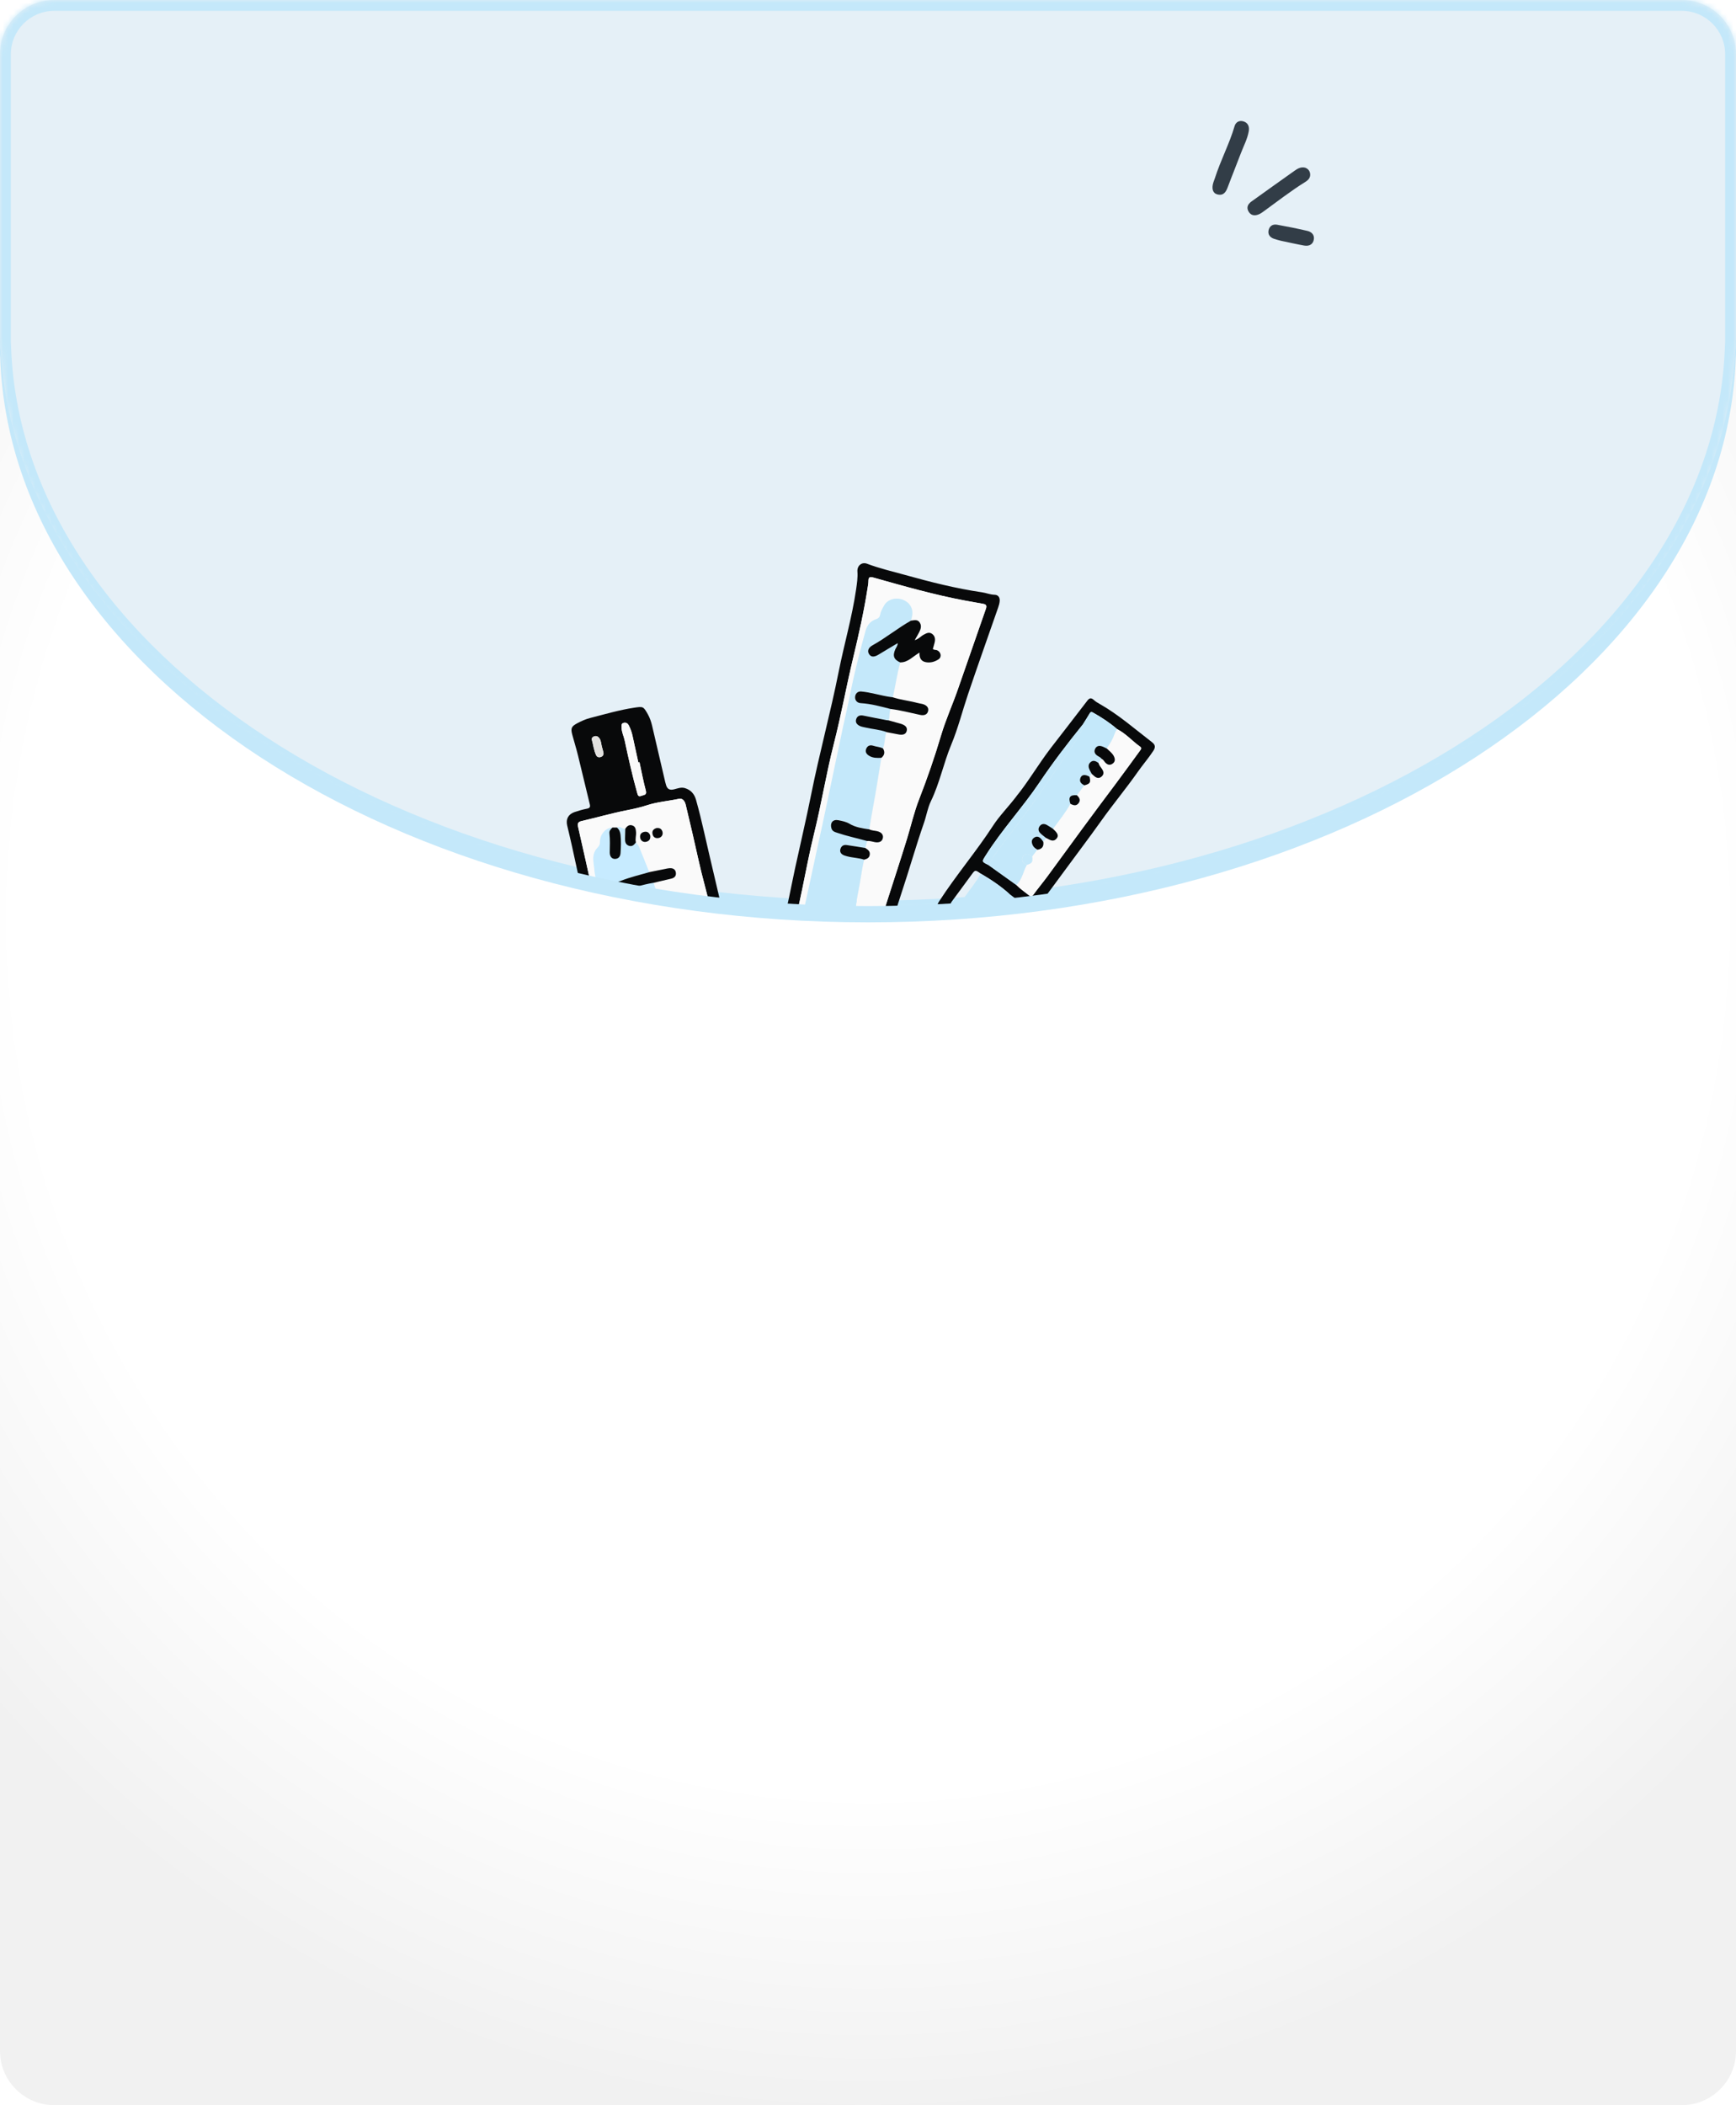 <svg width="320" height="388" viewBox="0 0 320 388" fill="none" xmlns="http://www.w3.org/2000/svg">
    <mask id="path-1-inside-1_5295_7332" fill="white">
        <path fill-rule="evenodd" clip-rule="evenodd"
            d="M10 0C4.477 0 0 4.477 0 10V61.5V63C0 63.303 0.013 63.602 0.04 63.898C1.955 121.609 72.838 168 160 168C247.162 168 318.045 121.609 319.96 63.898C319.987 63.602 320 63.303 320 63V61.5V10C320 4.477 315.523 0 310 0H10Z" />
    </mask>
    <path fill-rule="evenodd" clip-rule="evenodd"
        d="M10 0C4.477 0 0 4.477 0 10V61.5V63C0 63.303 0.013 63.602 0.04 63.898C1.955 121.609 72.838 168 160 168C247.162 168 318.045 121.609 319.96 63.898C319.987 63.602 320 63.303 320 63V61.5V10C320 4.477 315.523 0 310 0H10Z"
        fill="#E5F0F7" />
    <path
        d="M0.04 63.898L2.039 63.831L2.037 63.776L2.032 63.721L0.04 63.898ZM319.96 63.898L317.968 63.721L317.963 63.776L317.961 63.831L319.96 63.898ZM2 10C2 5.582 5.582 2 10 2V-2C3.373 -2 -2 3.373 -2 10H2ZM2 61.5V10H-2V61.5H2ZM2 63V61.5H-2V63H2ZM2.032 63.721C2.011 63.484 2 63.243 2 63H-2C-2 63.362 -1.984 63.72 -1.952 64.075L2.032 63.721ZM160 166C116.755 166 77.634 154.488 49.145 135.915C20.639 117.332 2.968 91.831 2.039 63.831L-1.959 63.964C-0.973 93.676 17.755 120.226 46.96 139.266C76.182 158.316 116.084 170 160 170V166ZM317.961 63.831C317.032 91.831 299.361 117.332 270.855 135.915C242.366 154.488 203.245 166 160 166V170C203.916 170 243.818 158.316 273.04 139.266C302.245 120.226 320.973 93.676 321.959 63.964L317.961 63.831ZM318 63C318 63.243 317.989 63.484 317.968 63.721L321.952 64.075C321.984 63.721 322 63.362 322 63H318ZM318 61.5V63H322V61.5H318ZM318 10V61.5H322V10H318ZM310 2C314.418 2 318 5.582 318 10H322C322 3.373 316.627 -2 310 -2V2ZM10 2H310V-2H10V2Z"
        fill="#C4E8FA" mask="url(#path-1-inside-1_5295_7332)" />
    <path
        d="M223.913 32.928C225.038 29.423 226.639 26.465 227.571 23.253C227.785 22.508 228.429 22.14 229.199 22.369C230.089 22.631 230.329 23.376 230.183 24.203C229.93 25.641 229.226 26.93 228.717 28.28C227.938 30.349 227.096 32.392 226.325 34.463C225.986 35.375 225.555 36.11 224.418 35.837C223.563 35.631 223.294 34.781 223.661 33.627C223.771 33.281 223.905 32.945 223.91 32.927L223.913 32.928Z"
        fill="#323D47" />
    <path
        d="M240.609 30.914C241.071 31.095 241.397 31.424 241.487 31.955C241.614 32.711 241.182 33.176 240.607 33.532C237.961 35.168 235.519 37.092 233.002 38.908C232.707 39.121 232.413 39.342 232.083 39.486C231.338 39.809 230.613 39.768 230.164 39.011C229.714 38.258 230.006 37.625 230.683 37.138C233.308 35.263 235.927 33.377 238.562 31.517C239.153 31.103 239.779 30.688 240.605 30.913L240.609 30.914Z"
        fill="#323D47" />
    <path
        d="M236.108 44.375C235.68 44.254 235.243 44.162 234.824 44.009C234.093 43.741 233.671 43.221 233.843 42.429C234.016 41.634 234.633 41.282 235.391 41.414C237.26 41.746 239.12 42.122 240.97 42.55C241.805 42.742 242.357 43.329 242.163 44.228C241.966 45.134 241.217 45.401 240.377 45.254C238.945 44.999 237.529 44.67 236.104 44.374L236.108 44.375Z"
        fill="#323D47" />
    <g clip-path="url(#clip0_5295_7332)">
        <g filter="url(#filter0_d_5295_7332)">
            <path
                d="M111.831 181.094C110.35 174.312 108.871 167.538 107.39 160.756C107.126 159.546 106.829 158.343 106.549 157.136C106.278 155.97 106.748 155.075 107.898 154.674C108.643 154.419 109.412 154.201 110.179 154.05C110.745 153.943 110.84 153.722 110.71 153.201C109.969 150.193 109.27 147.185 108.529 144.178C108.219 142.911 107.822 141.672 107.489 140.419C107.167 139.213 107.329 138.877 108.416 138.298C109.171 137.9 109.951 137.538 110.782 137.331C113.454 136.648 116.104 135.861 118.843 135.446C120.546 135.182 120.588 135.182 121.409 136.629C121.781 137.29 122.018 137.988 122.195 138.725C123.001 142.185 123.806 145.637 124.612 149.097C124.654 149.288 124.711 149.476 124.769 149.664C124.981 150.401 125.405 150.684 126.221 150.489C126.877 150.329 127.555 150.039 128.25 150.254C129.341 150.583 129.993 151.333 130.296 152.41C130.853 154.381 131.339 156.377 131.793 158.379C133.029 163.847 134.352 169.287 135.61 174.742C137.169 181.532 138.478 188.377 140.071 195.168C140.407 196.595 140.753 198.021 141.216 199.412C141.685 200.828 141.41 201.338 140.028 201.84C138.998 202.215 137.933 202.389 136.862 202.573C134.781 202.919 132.755 203.478 130.731 204.045C127.914 204.836 125.001 205.188 122.146 205.845C121.112 206.087 120.031 206.265 118.964 206.431C117.929 206.591 117.605 206.42 117.338 205.386C117.039 204.25 116.821 203.097 116.53 201.959C115.034 195.956 113.77 189.894 112.45 183.852C112.249 182.929 112.047 182.006 111.845 181.082L111.831 181.094ZM128.85 202.296C130.744 201.983 132.561 201.394 134.375 200.79C135.807 200.56 137.165 200.03 138.563 199.683C139.075 199.555 139.067 199.29 138.93 198.894C138.019 196.266 137.589 193.524 136.974 190.823C135.988 186.502 135.228 182.131 134.212 177.825C133.456 174.595 132.763 171.344 131.895 168.139C131.04 164.998 130.393 161.804 129.65 158.63C129.236 156.853 128.815 155.077 128.395 153.309C128.21 152.54 127.744 152.1 127.173 152.224C125.218 152.643 123.201 152.783 121.275 153.412C120.025 153.819 118.731 154.101 117.447 154.356C114.702 154.898 112.016 155.676 109.29 156.304C108.607 156.454 108.398 156.691 108.567 157.43C110.56 166.093 112.376 174.795 114.321 183.469C115.729 189.766 117.169 196.049 118.648 202.322C119.096 204.218 119.104 204.216 121.066 203.713C122.81 203.407 124.554 203.101 126.298 202.795C127.17 202.738 128.019 202.578 128.84 202.29L128.85 202.296ZM119.88 145.477C119.807 145.493 119.743 145.507 119.671 145.523C119.311 143.875 118.951 142.227 118.589 140.572C118.45 139.935 118.225 139.325 117.936 138.738C117.756 138.377 117.464 138.116 116.991 138.227C116.476 138.339 116.586 138.724 116.588 139.082C116.577 139.919 116.981 140.648 117.146 141.446C117.838 144.689 118.559 147.917 119.452 151.117C119.588 151.587 119.651 151.915 120.256 151.675C120.721 151.49 121.275 151.561 121.047 150.71C120.586 148.984 120.262 147.228 119.881 145.485L119.88 145.477ZM112.956 142.661C112.808 142.134 112.826 141.563 112.502 141.084C112.281 140.765 111.981 140.589 111.583 140.692C111.265 140.778 111.009 141.034 111.09 141.325C111.358 142.284 111.453 143.298 111.896 144.21C112.05 144.527 112.385 144.637 112.738 144.518C113.13 144.383 113.309 144.085 113.23 143.685C113.156 143.343 113.047 143 112.954 142.653L112.956 142.661Z"
                fill="#08090A" />
            <path
                d="M126.3 202.803C124.556 203.109 122.812 203.415 121.068 203.72C120.936 203.424 120.781 203.141 120.665 202.841C119.594 200.056 118.815 197.182 118.02 194.312C117.294 191.685 116.743 189.003 116.104 186.349C114.559 179.889 113.214 173.386 111.814 166.895C111.6 165.916 111.507 164.911 111.382 163.912C111.264 162.912 111.399 161.949 112.162 161.198C112.502 160.865 112.598 160.536 112.593 160.087C112.592 158.694 113.769 157.487 114.913 157.52C114.606 157.812 114.291 158.106 114.347 158.594C114.483 159.757 114.42 160.93 114.406 162.101C114.397 162.87 114.801 163.332 115.392 163.303C116.094 163.275 116.359 162.792 116.396 162.192C116.468 161.092 116.512 159.982 116.39 158.882C116.331 158.345 116.169 157.871 115.723 157.527C116.31 157.132 116.731 157.824 117.272 157.756C117.257 158.343 117.24 158.922 117.225 159.509C117.209 160.088 117.279 160.64 117.92 160.875C118.533 161.1 118.899 160.694 119.226 160.264C119.418 160.523 119.678 160.75 119.798 161.032C120.442 162.593 121.056 164.168 121.686 165.74C119.948 166.228 118.188 166.654 116.504 167.314C115.736 167.615 114.968 167.916 114.309 168.41C113.89 168.727 113.792 169.165 114.036 169.629C114.266 170.063 114.667 170.2 115.124 170.059C115.465 169.959 115.801 169.802 116.121 169.649C118.169 168.727 120.288 168.055 122.507 167.688C122.69 168.565 123.073 169.357 123.45 170.159C123.327 170.211 123.215 170.277 123.09 170.321C121.053 171.057 119.015 171.794 116.974 172.515C116.387 172.718 115.946 173.015 116.098 173.707C116.247 174.392 116.804 174.512 117.397 174.449C117.749 174.406 118.104 174.295 118.438 174.164C120.367 173.434 122.269 172.618 124.276 172.088C124.344 172.399 124.444 172.702 124.568 173C125.391 174.955 126.175 176.928 126.974 178.888C125.464 179.61 123.868 180.092 122.299 180.659C121.346 181.001 120.368 181.306 119.437 181.71C118.753 182.009 118.514 182.612 118.78 183.137C119.103 183.767 119.629 183.744 120.206 183.535C120.978 183.25 121.743 182.974 122.518 182.705C124.278 182.087 126.04 181.477 127.81 180.865C128.111 181.625 128.621 182.306 128.657 183.166C126.156 183.245 124.25 184.695 122.267 185.954C121.868 186.208 121.864 186.692 122.088 187.102C122.298 187.482 122.655 187.612 123.094 187.541C123.59 187.458 124.031 187.245 124.43 186.949C125.558 186.136 126.783 185.535 128.137 185.181C128.878 184.986 129.263 184.551 129.141 183.761C129.443 184.062 129.345 184.5 129.513 184.847C130.798 187.569 131.822 190.406 133.2 193.09C133.549 193.765 133.902 194.571 133.525 195.238C132.725 196.663 133.394 197.877 133.875 199.114C134.089 199.668 134.25 200.216 134.392 200.786C132.578 201.391 130.761 201.979 128.867 202.293C127.592 199.769 126.656 197.104 125.46 194.48C125.192 194.914 125.311 195.263 125.377 195.607C125.55 196.437 125.831 197.26 125.878 198.092C125.969 199.665 126.68 201.186 126.316 202.8L126.3 202.803ZM126.694 191.375C126.947 191.303 127.205 191.247 127.447 191.161C128.049 190.946 128.411 190.525 128.224 189.899C128.037 189.272 127.522 189.076 126.891 189.272C126.293 189.461 125.688 189.51 125.055 189.465C124.508 189.426 124.074 189.679 123.99 190.256C123.91 190.816 124.217 191.182 124.751 191.349C125.393 191.551 126.043 191.517 126.694 191.375ZM122.131 174.683C122.131 174.683 122.132 174.691 122.134 174.699C121.97 174.718 121.806 174.738 121.649 174.755C121.034 174.831 120.548 175.071 120.593 175.778C120.634 176.469 121.144 176.683 121.748 176.71C122.41 176.732 123.048 176.568 123.676 176.397C124.177 176.263 124.457 175.927 124.399 175.389C124.332 174.811 123.952 174.536 123.397 174.54C122.977 174.548 122.557 174.632 122.129 174.675L122.131 174.683Z"
                fill="#C7EBFF" />
            <path
                d="M128.649 183.167C128.613 182.307 128.102 181.627 127.801 180.867C128.603 180.375 129.536 180.288 130.407 179.997C131.097 179.763 131.386 179.308 131.198 178.757C130.993 178.127 130.527 178.036 129.935 178.182C128.945 178.432 127.958 178.656 126.967 178.897C126.168 176.937 125.384 174.965 124.561 173.009C124.435 172.703 124.337 172.408 124.269 172.097C124.574 171.989 124.902 171.909 125.188 171.755C125.686 171.488 126.031 171.104 125.796 170.488C125.584 169.942 125.133 169.807 124.591 169.909C124.202 169.977 123.819 170.077 123.442 170.16C123.056 169.36 122.681 168.566 122.498 167.689C123.58 167.436 124.671 167.189 125.751 166.928C126.344 166.791 126.687 166.432 126.584 165.804C126.487 165.167 126.022 164.968 125.432 165.005C125.141 165.019 124.847 165.099 124.563 165.153C123.603 165.346 122.635 165.541 121.675 165.734C121.053 164.16 120.44 162.584 119.788 161.025C119.667 160.743 119.413 160.506 119.216 160.258C119.045 159.628 119.295 158.998 119.239 158.359C119.191 157.828 119.136 157.306 118.531 157.121C117.936 156.943 117.552 157.268 117.262 157.749C116.721 157.817 116.308 157.123 115.712 157.52C115.443 157.521 115.174 157.521 114.91 157.512C113.774 157.476 112.591 158.694 112.59 160.078C112.589 160.537 112.493 160.867 112.159 161.19C111.405 161.938 111.26 162.896 111.379 163.904C111.504 164.902 111.598 165.908 111.811 166.887C113.212 173.378 114.556 179.881 116.101 186.34C116.732 188.996 117.29 191.668 118.017 194.303C118.812 197.174 119.591 200.047 120.663 202.832C120.779 203.132 120.927 203.425 121.065 203.712C119.103 204.215 119.095 204.217 118.648 202.322C117.168 196.048 115.728 189.758 114.32 183.468C112.376 174.794 110.56 166.092 108.567 157.429C108.396 156.683 108.608 156.461 109.29 156.304C112.016 155.675 114.702 154.897 117.447 154.356C118.739 154.099 120.035 153.824 121.275 153.411C123.201 152.782 125.209 152.644 127.173 152.224C127.743 152.099 128.21 152.539 128.395 153.308C128.816 155.084 129.236 156.852 129.65 158.63C130.393 161.803 131.04 164.998 131.894 168.139C132.763 171.344 133.456 174.595 134.211 177.824C135.228 182.131 135.988 186.501 136.974 190.823C137.589 193.524 138.019 196.265 138.93 198.894C139.067 199.289 139.074 199.554 138.563 199.683C137.157 200.031 135.807 200.56 134.375 200.789C134.235 200.227 134.072 199.671 133.858 199.117C133.377 197.88 132.708 196.666 133.509 195.241C133.885 194.575 133.524 193.769 133.183 193.093C131.805 190.409 130.781 187.572 129.496 184.85C129.328 184.503 129.434 184.063 129.124 183.764C128.963 183.565 128.802 183.367 128.649 183.167ZM121.858 159.013C121.688 158.467 121.312 158.207 120.741 158.332C120.178 158.455 119.916 158.837 120.008 159.409C120.097 159.974 120.622 160.293 121.169 160.14C121.731 159.975 121.932 159.581 121.852 159.023L121.858 159.013ZM123.011 157.619C122.459 157.79 122.174 158.144 122.289 158.711C122.403 159.27 122.781 159.537 123.361 159.453C123.932 159.37 124.268 158.863 124.122 158.311C123.973 157.743 123.576 157.546 123.011 157.619Z"
                fill="#FAFAFA" />
            <path
                d="M119.872 145.478C120.252 147.222 120.579 148.985 121.038 150.703C121.266 151.554 120.703 151.485 120.246 151.668C119.648 151.899 119.579 151.58 119.442 151.11C118.544 147.92 117.828 144.682 117.137 141.439C116.965 140.651 116.567 139.912 116.579 139.076C116.586 138.724 116.477 138.339 116.981 138.22C117.456 138.117 117.755 138.368 117.927 138.731C118.213 139.311 118.439 139.92 118.58 140.565C118.94 142.213 119.299 143.86 119.661 145.516C119.733 145.5 119.798 145.486 119.87 145.471L119.872 145.478Z"
                fill="#FAFAFA" />
            <path
                d="M126.3 202.803C126.663 201.19 125.944 199.67 125.861 198.095C125.814 197.263 125.533 196.441 125.361 195.611C125.286 195.269 125.168 194.919 125.443 194.484C126.639 197.108 127.577 199.781 128.85 202.296C128.027 202.576 127.18 202.745 126.308 202.802L126.3 202.803Z"
                fill="#FAFAFA" />
            <path
                d="M112.956 142.662C113.049 143.008 113.164 143.342 113.232 143.694C113.311 144.094 113.134 144.399 112.74 144.527C112.387 144.646 112.052 144.535 111.898 144.219C111.465 143.313 111.362 142.301 111.091 141.334C111.011 141.043 111.265 140.779 111.585 140.701C111.983 140.597 112.283 140.774 112.504 141.092C112.826 141.564 112.809 142.143 112.958 142.67L112.956 142.662Z"
                fill="#E1E0DE" />
            <path
                d="M126.968 178.905C127.96 178.663 128.947 178.44 129.937 178.19C130.529 178.044 130.987 178.136 131.2 178.765C131.379 179.318 131.091 179.773 130.409 180.005C129.538 180.295 128.605 180.382 127.803 180.874C126.041 181.484 124.279 182.094 122.511 182.714C121.736 182.983 120.972 183.267 120.199 183.544C119.622 183.753 119.09 183.786 118.773 183.146C118.508 182.629 118.746 182.018 119.43 181.719C120.361 181.315 121.331 181.012 122.292 180.669C123.861 180.101 125.458 179.627 126.967 178.897L126.968 178.905Z"
                fill="#08090A" />
            <path
                d="M121.67 165.744C122.63 165.551 123.598 165.357 124.558 165.164C124.848 165.1 125.137 165.037 125.427 165.016C126.009 164.98 126.483 165.185 126.579 165.815C126.674 166.445 126.329 166.795 125.746 166.939C124.666 167.2 123.574 167.447 122.493 167.7C120.274 168.067 118.155 168.739 116.107 169.661C115.777 169.808 115.449 169.963 115.11 170.071C114.651 170.204 114.25 170.067 114.022 169.641C113.778 169.177 113.874 168.731 114.295 168.422C114.954 167.928 115.73 167.625 116.49 167.326C118.174 166.666 119.935 166.248 121.672 165.752L121.67 165.744Z"
                fill="#08090A" />
            <path
                d="M123.436 170.17C123.822 170.086 124.204 169.986 124.586 169.919C125.12 169.819 125.57 169.954 125.79 170.498C126.034 171.112 125.68 171.498 125.183 171.765C124.896 171.919 124.567 171.991 124.263 172.108C122.255 172.63 120.353 173.445 118.425 174.183C118.09 174.306 117.737 174.425 117.384 174.469C116.785 174.541 116.236 174.419 116.085 173.727C115.934 173.034 116.374 172.738 116.962 172.534C119.003 171.814 121.04 171.077 123.077 170.34C123.202 170.296 123.314 170.23 123.438 170.178L123.436 170.17Z"
                fill="#08090A" />
            <path
                d="M128.649 183.167C128.81 183.365 128.972 183.563 129.125 183.763C129.247 184.554 128.87 184.987 128.121 185.184C126.775 185.536 125.542 186.139 124.414 186.952C124.013 187.24 123.571 187.453 123.078 187.544C122.64 187.623 122.283 187.492 122.072 187.105C121.848 186.695 121.844 186.212 122.251 185.957C124.233 184.698 126.14 183.248 128.641 183.169L128.649 183.167Z"
                fill="#08090A" />
            <path
                d="M114.913 157.52C115.182 157.52 115.452 157.519 115.715 157.528C116.153 157.875 116.325 158.354 116.381 158.884C116.504 159.983 116.46 161.094 116.388 162.193C116.351 162.794 116.086 163.277 115.384 163.305C114.791 163.326 114.389 162.872 114.398 162.103C114.411 160.932 114.477 159.767 114.339 158.596C114.283 158.108 114.59 157.816 114.905 157.522L114.913 157.52Z"
                fill="#08090A" />
            <path
                d="M126.694 191.376C126.043 191.518 125.395 191.559 124.751 191.35C124.226 191.181 123.91 190.816 123.99 190.256C124.075 189.679 124.508 189.426 125.055 189.465C125.689 189.51 126.291 189.454 126.892 189.273C127.523 189.076 128.037 189.273 128.224 189.899C128.412 190.525 128.05 190.954 127.447 191.161C127.205 191.247 126.948 191.304 126.694 191.376Z"
                fill="#08090A" />
            <path
                d="M117.264 157.757C117.556 157.284 117.938 156.95 118.533 157.129C119.138 157.314 119.193 157.836 119.242 158.367C119.297 159.006 119.045 159.628 119.218 160.265C118.891 160.695 118.533 161.099 117.911 160.876C117.27 160.641 117.2 160.089 117.217 159.51C117.234 158.931 117.249 158.344 117.264 157.757Z"
                fill="#08090A" />
            <path
                d="M122.132 174.691C122.551 174.641 122.971 174.558 123.4 174.556C123.963 174.55 124.343 174.825 124.402 175.404C124.459 175.934 124.188 176.277 123.679 176.413C123.051 176.583 122.413 176.748 121.751 176.725C121.141 176.709 120.637 176.485 120.596 175.793C120.551 175.086 121.038 174.846 121.653 174.77C121.817 174.751 121.981 174.732 122.138 174.715C122.138 174.715 122.136 174.707 122.134 174.699L122.132 174.691Z"
                fill="#08090A" />
            <path
                d="M121.851 159.016C121.931 159.574 121.732 159.976 121.169 160.132C120.615 160.295 120.096 159.966 120.007 159.402C119.916 158.83 120.177 158.447 120.74 158.325C121.303 158.202 121.68 158.461 121.858 159.006L121.851 159.016Z"
                fill="#08090A" />
            <path
                d="M123.004 157.623C123.569 157.549 123.967 157.754 124.115 158.314C124.261 158.866 123.925 159.373 123.354 159.456C122.774 159.541 122.396 159.273 122.282 158.714C122.167 158.147 122.45 157.785 123.004 157.623Z"
                fill="#08090A" />
        </g>
        <g filter="url(#filter1_d_5295_7332)">
            <path
                d="M151.841 192.269C149.502 191.743 147.24 191.154 144.998 190.495C143.507 190.053 143.23 189.544 143.617 188.036C144.157 185.92 144.686 183.809 145.202 181.686C145.29 181.339 145.377 180.965 145.336 180.624C145.117 179.082 145.528 177.641 145.979 176.21C147.125 172.563 147.739 168.801 148.548 165.076C149.529 160.553 150.597 156.055 151.504 151.521C153.029 143.885 155.091 136.373 156.608 128.735C157.614 123.695 159.064 118.745 159.806 113.64C159.964 112.551 160.131 111.464 160.051 110.342C159.973 109.246 160.87 108.54 161.813 108.897C164.092 109.761 166.461 110.304 168.799 110.957C173.491 112.266 178.205 113.464 183.032 114.169C183.803 114.282 184.534 114.605 185.341 114.619C186.003 114.634 186.328 115.122 186.276 115.768C186.246 116.182 186.12 116.604 185.984 116.997C184.132 122.317 182.24 127.626 180.435 132.959C179.395 136.044 178.597 139.238 177.353 142.224C175.925 145.657 175.219 149.318 173.592 152.67C172.988 153.914 172.777 155.344 172.313 156.67C170.811 160.979 169.584 165.374 168.138 169.698C166.484 174.642 165.262 179.724 163.532 184.637C162.99 186.178 162.423 187.72 161.896 189.273C161.508 190.417 161.17 191.566 160.886 192.739C160.523 194.253 159.873 194.621 158.397 194.218C156.175 193.606 153.948 193.018 151.829 192.283L151.841 192.269ZM154.252 190.827C154.476 191.034 154.737 191.107 155.03 191.07C156.124 191.528 157.29 191.726 158.414 192.074C158.854 192.214 159.09 192.009 158.999 191.603C158.911 191.214 158.957 190.864 159.138 190.584C160.025 189.182 160.167 187.539 160.686 186.017C160.824 185.616 160.691 185.418 160.278 185.336C159.25 185.134 158.226 184.916 157.201 184.697C156.872 184.563 156.555 184.382 156.212 184.294C154.029 183.727 151.845 183.168 149.645 182.631C149.173 182.516 148.675 182.495 148.198 182.429C147.493 182.047 147.188 182.376 147.02 183.039C146.677 184.39 146.278 185.726 145.959 187.083C145.593 188.639 145.617 188.645 147.207 188.979C148.825 189.549 150.513 189.835 152.176 190.214L154.249 190.835L154.252 190.827ZM148.594 180.307C148.745 180.501 148.96 180.587 149.184 180.641C152.028 181.409 154.868 182.16 157.715 182.921C158.711 183.359 159.773 183.597 160.837 183.792C161.655 183.953 161.855 183.789 162.047 182.946C162.146 182.533 162.244 182.121 162.35 181.71C164.347 174.249 166.911 166.962 169.184 159.586C169.928 157.163 170.485 154.679 171.41 152.315C172.929 148.433 174.284 144.497 175.469 140.497C176.331 137.591 177.597 134.831 178.584 131.968C180.283 127.046 182.022 122.134 183.723 117.204C183.938 116.587 183.765 116.378 183.187 116.276C182.087 116.087 180.988 115.89 179.884 115.684C174.192 114.619 168.624 113.023 163.054 111.459C162.404 111.278 162.069 111.286 162.073 112.065C162.077 112.481 161.993 112.906 161.926 113.327C161.251 117.673 160.297 121.949 159.267 126.221C157.996 131.508 157.036 136.874 155.688 142.132C154.291 147.595 153.412 153.161 152.055 158.636C150.407 165.273 149.539 172.086 147.403 178.604C147 179.836 147.286 180.187 148.582 180.287L148.594 180.307Z"
                fill="#08090A" />
            <path
                d="M148.594 180.305C147.298 180.206 147.009 179.863 147.415 178.623C149.551 172.105 150.421 165.284 152.066 158.655C153.422 153.188 154.303 147.614 155.7 142.15C157.05 136.885 158.01 131.519 159.278 126.239C160.309 121.967 161.263 117.691 161.938 113.346C162.004 112.924 162.086 112.507 162.085 112.084C162.073 111.302 162.416 111.296 163.066 111.478C168.633 113.049 174.196 114.636 179.896 115.702C180.992 115.907 182.098 116.106 183.199 116.294C183.769 116.394 183.941 116.603 183.734 117.222C182.035 122.145 180.297 127.057 178.596 131.987C177.609 134.85 176.343 137.609 175.481 140.516C174.296 144.516 172.933 148.45 171.421 152.333C170.496 154.698 169.94 157.181 169.195 159.604C166.922 166.981 164.359 174.267 162.361 181.729C162.247 182.137 162.157 182.552 162.059 182.964C161.866 183.807 161.659 183.969 160.849 183.811C159.786 183.607 158.725 183.37 157.726 182.939C158.243 180.994 158.366 178.964 158.931 177.032C159.682 176.329 159.703 176.132 159.06 175.224C159.695 173.346 159.804 171.363 160.205 169.437C160.622 167.455 160.836 165.434 161.294 163.455C161.834 163.327 162.302 163.119 162.365 162.494C162.421 161.867 161.973 161.573 161.521 161.294C161.64 160.87 161.758 160.447 161.868 160.021C162.373 159.958 162.833 160.146 163.314 160.23C164.12 160.37 164.652 160.087 164.765 159.467C164.876 158.855 164.495 158.385 163.699 158.205C163.225 158.098 162.72 158.101 162.271 157.874C162.491 156.506 162.713 155.13 162.966 153.763C163.534 150.749 163.989 147.712 164.491 144.689C165.08 144.202 165.19 143.623 164.796 142.955C165.195 141.984 165.076 140.91 165.433 139.936C166.138 140.073 166.84 140.193 167.542 140.338C168.463 140.528 168.985 140.343 169.161 139.741C169.339 139.106 168.953 138.651 167.996 138.375C167.275 138.174 166.554 137.973 165.832 137.771C166.081 137.096 165.914 136.348 166.21 135.686C168.036 135.908 169.815 136.388 171.613 136.771C172.435 136.95 172.962 136.683 173.107 136.072C173.252 135.461 172.889 134.987 172.078 134.769C171.761 134.681 171.429 134.647 171.11 134.567C169.615 134.166 168.069 134.014 166.596 133.535C167.099 131.4 167.364 129.224 167.979 127.112C169.43 127.119 170.318 125.988 171.534 125.304C171.467 126.216 171.79 126.864 172.602 127.049C173.461 127.246 174.321 127.012 175.043 126.537C175.674 126.113 175.479 125.187 174.765 124.869C174.53 124.762 174.242 124.876 173.985 124.635C174.092 124.25 174.212 123.852 174.318 123.442C174.463 122.831 174.401 122.255 173.854 121.857C173.31 121.452 172.804 121.733 172.3 122.007C171.779 122.285 171.405 122.798 170.643 123.017C170.979 122.425 171.253 121.994 171.476 121.532C171.754 120.967 171.956 120.363 171.568 119.764C171.155 119.133 170.529 119.356 169.957 119.416C170.01 119.194 170.056 118.97 170.117 118.75C170.454 117.389 169.866 116.193 168.579 115.631C167.276 115.064 165.668 115.469 165.031 116.62C164.738 117.147 164.394 117.677 164.296 118.301C164.221 118.754 164.003 119.014 163.515 119.174C162.496 119.516 161.884 120.242 161.592 121.319C160.569 125.043 159.596 128.773 158.843 132.572C158.394 134.824 157.871 137.063 157.38 139.312C156.935 141.336 156.531 143.364 156.102 145.392C155.476 148.339 154.86 151.28 154.242 154.229C153.786 156.411 153.313 158.597 152.823 160.778C152.343 162.928 151.912 165.083 151.432 167.233C150.933 169.479 150.452 171.722 149.961 173.97C149.497 176.091 149.01 178.205 148.627 180.34L148.594 180.305Z"
                fill="#FAFAFA" />
            <path
                d="M161.831 160.003C161.713 160.426 161.595 160.85 161.484 161.276C160.348 161.094 159.213 160.904 158.08 160.74C157.521 160.661 157.109 160.884 156.932 161.426C156.776 161.891 156.942 162.275 157.343 162.523C157.593 162.668 157.886 162.75 158.174 162.822C159.188 163.105 160.26 163.092 161.267 163.432C160.809 165.41 160.595 167.431 160.178 169.413C159.777 171.34 159.676 173.325 159.032 175.201C157.384 174.741 155.741 174.29 154.09 173.838C153.536 173.683 153.031 173.686 152.819 174.354C152.591 175.078 152.825 175.524 153.575 175.775C154.357 176.036 155.126 176.31 155.917 176.539C156.887 176.827 157.858 177.174 158.906 177.001C158.341 178.933 158.219 180.963 157.701 182.908C154.855 182.147 152.017 181.389 149.171 180.628C148.957 180.568 148.734 180.48 148.581 180.294C148.955 178.157 149.443 176.043 149.914 173.924C150.405 171.676 150.886 169.433 151.385 167.187C151.866 165.037 152.296 162.882 152.777 160.732C153.266 158.551 153.737 156.373 154.195 154.183C154.811 151.242 155.429 148.293 156.055 145.346C156.485 143.318 156.896 141.292 157.334 139.266C157.825 137.017 158.348 134.778 158.797 132.526C159.548 128.735 160.523 124.997 161.545 121.273C161.845 120.198 162.45 119.47 163.468 119.128C163.957 118.969 164.175 118.708 164.25 118.255C164.355 117.633 164.692 117.101 164.984 116.574C165.621 115.424 167.23 115.018 168.532 115.585C169.819 116.147 170.408 117.343 170.071 118.704C170.009 118.924 169.964 119.148 169.91 119.37C167.458 120.75 165.29 122.547 162.824 123.914C161.976 124.379 161.828 125.065 162.231 125.609C162.609 126.121 163.161 126.106 163.965 125.611C165.1 124.913 166.244 124.243 167.463 123.517C167.456 124.031 167.164 124.313 167.015 124.661C166.49 125.868 166.739 126.538 167.939 127.076C167.326 129.18 167.058 131.364 166.556 133.499C165.44 133.365 164.361 133.098 163.266 132.86C162.428 132.677 161.589 132.502 160.739 132.425C160.054 132.37 159.616 132.865 159.608 133.506C159.6 134.087 160.022 134.535 160.659 134.577C162.542 134.688 164.349 135.193 166.159 135.656C165.855 136.315 166.028 137.074 165.782 137.741C165.648 137.729 165.521 137.728 165.392 137.7C163.982 137.425 162.57 137.158 161.165 136.867C160.528 136.731 160.025 136.879 159.812 137.488C159.593 138.12 159.97 138.547 160.524 138.794C160.812 138.926 161.15 138.969 161.461 139.048C162.759 139.359 164.116 139.425 165.379 139.887C165.029 140.864 165.138 141.944 164.741 142.907C164.182 142.615 163.544 142.606 162.958 142.409C162.386 142.224 161.912 142.362 161.658 142.935C161.402 143.514 161.671 143.928 162.164 144.243C162.867 144.693 163.65 144.675 164.439 144.633C163.936 147.656 163.482 150.693 162.914 153.707C162.66 155.074 162.441 156.442 162.219 157.818C160.959 157.619 159.704 157.463 158.554 156.778C157.954 156.417 157.202 156.266 156.497 156.128C155.492 155.932 154.958 156.621 155.225 157.592C155.384 158.186 155.832 158.294 156.301 158.451C158.112 159.066 159.978 159.451 161.808 159.962L161.831 160.003Z"
                fill="#C4E8FA" />
            <path
                d="M148.193 182.419C148.678 182.486 149.168 182.505 149.64 182.62C151.831 183.155 154.016 183.714 156.207 184.283C156.547 184.379 156.866 184.552 157.196 184.687C156.474 185.957 155.267 185.967 154.043 185.82C153.606 185.765 153.32 185.779 153.31 186.275C153.293 187.683 152.998 189.013 152.175 190.188C150.512 189.808 148.824 189.523 147.206 188.953C147.319 186.743 147.736 184.575 148.187 182.408L148.193 182.419Z"
                fill="#C4E8FA" />
            <path
                d="M148.192 182.419C147.733 184.583 147.316 186.751 147.211 188.963C145.621 188.629 145.597 188.623 145.963 187.067C146.282 185.709 146.673 184.372 147.024 183.023C147.19 182.368 147.497 182.031 148.202 182.413L148.192 182.419Z"
                fill="#FAFAFA" />
            <path
                d="M154.244 190.825C154.596 190.602 154.869 190.636 155.022 191.068C154.729 191.104 154.46 191.029 154.244 190.825Z"
                fill="#E1E0DE" />
            <path
                d="M167.95 127.096C166.756 126.568 166.502 125.888 167.027 124.681C167.173 124.341 167.467 124.051 167.474 123.537C166.263 124.264 165.111 124.933 163.976 125.631C163.172 126.125 162.621 126.141 162.243 125.629C161.839 125.085 161.988 124.399 162.835 123.934C165.302 122.567 167.469 120.769 169.922 119.39C170.502 119.332 171.128 119.109 171.533 119.738C171.921 120.337 171.729 120.935 171.441 121.506C171.21 121.966 170.934 122.405 170.608 122.99C171.362 122.769 171.744 122.258 172.265 121.981C172.769 121.707 173.273 121.433 173.819 121.831C174.364 122.237 174.428 122.805 174.283 123.416C174.187 123.82 174.057 124.224 173.95 124.608C174.207 124.849 174.495 124.735 174.73 124.843C175.444 125.161 175.639 126.087 175.008 126.511C174.293 126.988 173.434 127.222 172.567 127.022C171.755 126.838 171.432 126.19 171.499 125.278C170.283 125.962 169.395 127.093 167.944 127.085L167.95 127.096Z"
                fill="#08090A" />
            <path
                d="M166.17 135.676C164.36 135.213 162.553 134.709 160.67 134.598C160.03 134.563 159.611 134.108 159.619 133.526C159.63 132.878 160.065 132.39 160.75 132.446C161.6 132.523 162.441 132.69 163.277 132.881C164.37 133.127 165.451 133.386 166.567 133.52C168.039 133.999 169.586 134.151 171.08 134.552C171.397 134.64 171.729 134.674 172.049 134.754C172.849 134.978 173.222 135.446 173.078 136.057C172.93 136.675 172.405 136.935 171.584 136.756C169.786 136.373 168.006 135.893 166.18 135.671L166.17 135.676Z"
                fill="#08090A" />
            <path
                d="M161.831 160.003C160 159.492 158.127 159.104 156.324 158.491C155.855 158.335 155.409 158.219 155.248 157.633C154.981 156.661 155.515 155.973 156.52 156.169C157.225 156.306 157.977 156.457 158.577 156.819C159.727 157.504 160.98 157.668 162.242 157.859C162.691 158.086 163.196 158.083 163.67 158.19C164.466 158.37 164.857 158.835 164.736 159.452C164.623 160.072 164.091 160.355 163.284 160.214C162.804 160.131 162.333 159.949 161.839 160.005L161.831 160.003Z"
                fill="#08090A" />
            <path
                d="M165.396 139.917C164.125 139.452 162.776 139.389 161.479 139.077C161.167 138.999 160.829 138.955 160.541 138.824C159.987 138.576 159.602 138.148 159.83 137.517C160.042 136.908 160.553 136.763 161.182 136.897C162.587 137.187 163.999 137.455 165.409 137.73C165.538 137.757 165.668 137.751 165.799 137.771C166.52 137.972 167.241 138.174 167.963 138.375C168.922 138.643 169.307 139.097 169.128 139.741C168.959 140.345 168.438 140.529 167.509 140.338C166.806 140.192 166.105 140.073 165.4 139.935L165.396 139.917Z"
                fill="#08090A" />
            <path
                d="M158.909 177.019C157.862 177.191 156.901 176.839 155.92 176.556C155.13 176.327 154.358 176.061 153.579 175.793C152.829 175.541 152.589 175.085 152.822 174.372C153.034 173.704 153.539 173.701 154.094 173.856C155.745 174.308 157.387 174.758 159.036 175.218C159.672 176.123 159.659 176.323 158.907 177.026L158.909 177.019Z"
                fill="#08090A" />
            <path
                d="M161.264 163.44C160.257 163.1 159.188 163.106 158.171 162.83C157.886 162.751 157.59 162.677 157.341 162.531C156.932 162.282 156.774 161.899 156.929 161.435C157.106 160.892 157.519 160.669 158.077 160.749C159.21 160.913 160.345 161.103 161.482 161.285C161.934 161.563 162.389 161.859 162.326 162.485C162.268 163.12 161.792 163.325 161.254 163.446L161.264 163.44Z"
                fill="#08090A" />
            <path
                d="M164.462 144.673C163.675 144.707 162.89 144.733 162.187 144.283C161.694 143.968 161.425 143.555 161.681 142.975C161.934 142.403 162.409 142.264 162.981 142.449C163.566 142.647 164.207 142.648 164.764 142.947C165.166 143.618 165.05 144.186 164.459 144.681L164.462 144.673Z"
                fill="#08090A" />
        </g>
        <path
            d="M186.862 188.785C191.961 188.253 197.068 187.721 202.167 187.189C203.034 187.099 203.243 187.282 203.383 188.299C203.782 191.338 204.238 194.362 204.54 197.411C204.862 200.662 205.484 203.85 206.009 207.063C206.309 208.908 206.257 208.963 204.396 209.206C198.528 209.973 192.67 210.846 186.775 211.436C182.886 211.825 178.992 212.248 175.104 212.653C173.378 212.833 172.914 212.513 172.653 210.804C172.254 208.166 171.985 205.508 171.537 202.876C170.992 199.631 170.455 196.386 170.057 193.126C169.985 192.519 169.97 191.898 169.981 191.283C169.992 190.601 170.434 190.236 171.325 190.135C173.748 189.882 176.162 189.63 178.585 189.378C181.334 189.091 184.076 188.805 186.826 188.518C186.835 188.608 186.844 188.689 186.853 188.778L186.862 188.785ZM175.226 199.697C174.765 199.721 174.31 199.793 173.852 199.767C173.245 199.74 173.049 199.924 173.173 200.559C173.794 203.656 174.097 206.803 174.532 209.936C174.624 210.582 174.865 210.671 175.484 210.656C176.944 210.618 178.345 210.251 179.788 210.125C187.562 209.462 195.28 208.42 203.009 207.409C203.997 207.281 204.003 207.264 203.849 206.256C203.477 203.879 202.942 201.526 202.715 199.117C202.52 197.081 202.503 197.083 200.436 197.495C198.281 197.687 196.128 197.911 193.969 198.071C187.72 198.518 181.465 198.99 175.234 199.688L175.226 199.697ZM186.869 190.758C186.863 190.702 186.857 190.637 186.851 190.58C185.312 190.741 183.773 190.901 182.235 191.062C179.094 191.405 175.938 191.53 172.809 191.987C172.198 192.075 172.04 192.305 172.115 192.87C172.29 194.228 172.473 195.586 172.573 196.943C172.626 197.691 172.954 197.903 173.646 197.798C173.907 197.754 174.172 197.759 174.434 197.732C177.848 197.466 181.239 196.982 184.65 196.765C190.263 196.409 195.851 195.81 201.46 195.414C202.093 195.372 202.315 195.202 202.195 194.526C201.931 193.022 201.739 191.502 201.58 189.978C201.516 189.362 201.289 189.247 200.708 189.307C196.103 189.812 191.485 190.277 186.878 190.758L186.869 190.758Z"
            fill="#08090A" />
        <path
            d="M175.217 199.697C181.448 198.99 187.695 198.527 193.953 198.08C196.113 197.928 198.265 197.696 200.42 197.504C201.277 199.29 201.182 201.242 201.387 203.129C201.48 204.012 200.662 205.212 199.86 205.459C198.369 205.918 196.875 206.507 195.341 206.708C191.995 207.147 188.666 207.675 185.327 208.187C183.218 208.513 181.087 208.539 178.958 208.671C176.936 208.8 175.469 207.666 175.227 205.66C175.113 204.722 175.064 203.777 174.926 202.849C174.764 201.776 174.729 200.723 175.218 199.706L175.217 199.697ZM190.068 202.712C190.074 202.777 190.08 202.833 190.087 202.898C191.528 202.748 192.961 202.607 194.4 202.448C195.317 202.353 196.232 202.241 197.133 202.082C197.751 201.976 198.133 201.592 198.088 200.925C198.043 200.25 197.536 200.229 197.027 200.192C195.968 200.106 194.946 200.466 193.898 200.486C191.199 200.546 188.527 200.866 185.845 201.17C183.621 201.426 181.458 202.02 179.208 202.108C178.376 202.137 177.928 202.528 177.936 203.158C177.946 203.812 178.488 204.247 179.324 204.168C180.47 204.057 181.614 203.913 182.744 203.721C185.174 203.304 187.613 202.976 190.069 202.72L190.068 202.712ZM188.632 206.876C188.632 206.876 188.635 206.9 188.635 206.908C189.094 206.86 189.552 206.812 190.01 206.765C190.763 206.686 191.186 206.298 191.156 205.695C191.136 205.107 190.638 204.692 189.933 204.675C189.768 204.676 189.605 204.702 189.44 204.71C187.271 204.847 185.189 205.596 183.011 205.651C182.491 205.664 182.184 206.049 182.137 206.553C182.092 207.074 182.4 207.411 182.881 207.574C183.326 207.724 183.793 207.675 184.249 207.603C185.704 207.361 187.167 207.11 188.622 206.86L188.632 206.876Z"
            fill="#C7EBFF" />
        <path
            d="M186.861 190.76C191.469 190.28 196.085 189.806 200.691 189.31C201.281 189.248 201.5 189.365 201.564 189.981C201.723 191.504 201.914 193.024 202.179 194.529C202.3 195.212 202.077 195.375 201.444 195.416C195.835 195.813 190.246 196.412 184.633 196.768C181.222 196.984 177.832 197.477 174.417 197.735C174.155 197.762 173.89 197.757 173.63 197.8C172.947 197.912 172.618 197.693 172.556 196.946C172.455 195.58 172.272 194.223 172.098 192.873C172.023 192.307 172.189 192.077 172.792 191.989C175.921 191.532 179.077 191.408 182.218 191.064C183.757 190.904 185.295 190.743 186.834 190.583C186.84 190.639 186.847 190.704 186.853 190.761L186.861 190.76Z"
            fill="#FAFAFA" />
        <path
            d="M190.067 202.714C187.612 202.97 185.173 203.298 182.743 203.715C181.613 203.906 180.47 204.058 179.323 204.162C178.48 204.25 177.937 203.806 177.935 203.151C177.927 202.521 178.375 202.131 179.207 202.101C181.448 202.015 183.62 201.42 185.844 201.163C188.526 200.859 191.198 200.548 193.897 200.479C194.953 200.451 195.967 200.1 197.026 200.186C197.543 200.222 198.042 200.244 198.087 200.919C198.133 201.594 197.75 201.97 197.132 202.075C196.231 202.235 195.315 202.338 194.399 202.442C192.96 202.608 191.527 202.742 190.086 202.892C190.079 202.827 190.073 202.77 190.067 202.705L190.067 202.714Z"
            fill="#08090A" />
        <path
            d="M188.641 206.876C187.186 207.126 185.723 207.376 184.267 207.618C183.812 207.69 183.345 207.739 182.899 207.589C182.419 207.426 182.111 207.09 182.156 206.569C182.193 206.057 182.509 205.672 183.03 205.667C185.216 205.611 187.289 204.862 189.459 204.726C189.623 204.709 189.786 204.692 189.952 204.691C190.657 204.708 191.147 205.123 191.175 205.71C191.197 206.314 190.774 206.702 190.029 206.78C189.571 206.828 189.112 206.876 188.654 206.923C188.653 206.915 188.652 206.899 188.651 206.891L188.641 206.876Z"
            fill="#08090A" />
        <g filter="url(#filter2_d_5295_7332)">
            <path
                d="M189.361 151.749C191.484 149.166 193.401 145.857 195.722 142.832C197.946 139.937 200.198 137.073 202.408 134.168C202.824 133.614 203.15 133.564 203.659 134.037C203.965 134.328 204.353 134.538 204.718 134.75C208.194 136.727 211.193 139.365 214.343 141.789C214.97 142.27 215.031 142.723 214.577 143.411C213.717 144.721 212.691 145.897 211.791 147.178C209.607 150.295 207.16 153.227 204.956 156.33C202.746 159.439 200.436 162.463 198.192 165.536C195.25 169.552 192.245 173.531 189.277 177.528C188.71 178.284 188.182 179.07 187.615 179.826C187.018 180.621 186.56 180.766 185.672 180.303C184.886 179.897 184.13 179.411 183.416 178.896C180.744 176.972 178.103 175.021 175.446 173.079C174.598 172.453 174.568 171.972 175.14 171.087C178.237 166.301 181.954 161.95 185.058 157.169C186.231 155.359 187.773 153.838 189.373 151.748L189.361 151.749ZM181.795 175.215C183.036 176.125 184.271 177.042 185.522 177.939C185.785 178.137 186.1 178.444 186.437 177.995C187.86 176.098 189.278 174.208 190.701 172.312C190.897 172.051 190.883 171.878 190.606 171.67C189.761 171.056 188.928 170.411 188.092 169.784C186.47 168.312 184.652 167.101 182.763 166C181.771 165.306 181.758 165.296 181.095 166.194C179.879 167.828 178.698 169.499 177.469 171.123C177.092 171.625 177.175 171.871 177.672 172.182C178.226 172.527 178.728 172.954 179.248 173.344C179.993 174.107 180.894 174.661 181.805 175.202L181.795 175.215ZM189.354 168.102C190.049 168.807 190.868 169.361 191.638 169.979C191.997 170.269 192.223 170.255 192.505 169.866C193.341 168.711 194.268 167.613 195.11 166.463C199.271 160.753 203.444 155.053 207.69 149.408C209.197 147.401 210.652 145.365 212.138 143.343C212.324 143.095 212.505 142.854 212.158 142.604C210.708 141.588 209.543 140.194 207.93 139.381C206.595 138.227 205.129 137.259 203.591 136.39C203.316 136.235 203.101 136.083 202.871 136.472C202.464 137.165 202.025 137.833 201.605 138.516C198.803 141.976 196.095 145.516 193.61 149.212C190.505 153.83 186.69 157.914 183.717 162.631C182.968 163.821 182.911 163.788 184.217 164.432C185.932 165.657 187.646 166.882 189.354 168.102Z"
                fill="#08090A" />
            <path
                d="M201.594 138.53C202.021 137.851 202.466 137.177 202.861 136.485C203.085 136.104 203.306 136.249 203.58 136.404C205.119 137.273 206.59 138.234 207.92 139.395C207.744 139.629 207.597 139.866 207.505 140.153C207.157 141.165 206.645 142.095 205.998 142.944C205.702 142.803 205.414 142.638 205.107 142.54C204.578 142.368 204.11 142.485 203.86 143.01C203.61 143.535 203.812 143.952 204.28 144.273C204.547 144.453 204.879 144.559 205.062 144.849C204.871 145.103 204.676 145.364 204.485 145.618C204.008 145.281 203.506 145.017 202.987 145.503C202.488 145.963 202.649 146.502 202.914 147.027C203.015 147.235 203.126 147.43 203.236 147.625C203.104 147.801 202.967 147.984 202.835 148.16C201.969 147.642 201.323 147.748 201.12 148.472C200.938 149.14 201.356 149.474 201.875 149.741C201.415 150.354 200.956 150.966 200.508 151.577C199.228 151.473 198.886 151.929 199.308 153.163C198.405 154.818 197.208 156.263 196.103 157.776C195.722 157.531 195.343 157.267 194.942 157.048C194.452 156.782 193.977 156.813 193.63 157.275C193.287 157.731 193.375 158.204 193.778 158.599C194.106 158.916 194.485 159.18 194.838 159.476C194.662 159.71 194.486 159.945 194.31 160.18C194.205 160.019 194.104 159.852 193.977 159.705C193.601 159.26 193.151 159.024 192.624 159.383C192.065 159.758 192.107 160.278 192.377 160.837C192.567 161.214 192.894 161.409 193.228 161.608C192.905 162.039 192.581 162.457 192.252 162.882C191.939 162.668 191.651 162.381 191.212 162.459C190.784 162.535 190.505 162.784 190.431 163.197C190.308 163.869 190.736 164.19 191.294 164.405C190.601 165.617 190.449 167.122 189.343 168.116C187.629 166.891 185.915 165.666 184.207 164.445C184.632 163.838 184.923 163.149 185.364 162.533C188.13 158.71 191.099 155.04 193.753 151.134C195.704 148.258 197.688 145.408 199.628 142.535C200.368 141.439 201.002 140.265 201.696 139.135C201.847 138.892 201.785 138.714 201.589 138.536L201.594 138.53Z"
                fill="#C4E8FA" />
            <path
                d="M196.111 157.781C197.216 156.267 198.413 154.822 199.315 153.167C199.846 153.433 200.383 153.622 200.814 153.048C201.234 152.488 200.976 152.009 200.517 151.593C200.977 150.981 201.436 150.368 201.884 149.757C202.947 149.464 203.089 149.235 202.838 148.17C202.97 147.994 203.107 147.812 203.239 147.636C203.366 147.741 203.486 147.842 203.603 147.96C204.053 148.389 204.562 148.588 205.073 148.126C205.584 147.664 205.431 147.142 205.065 146.643C204.837 146.329 204.586 146.019 204.488 145.629C204.678 145.375 204.874 145.114 205.065 144.86C205.357 144.978 205.491 145.251 205.682 145.476C206.065 145.926 206.545 146.123 207.06 145.766C207.624 145.385 207.578 144.841 207.276 144.299C206.965 143.739 206.444 143.379 206.005 142.948C206.646 142.094 207.165 141.17 207.513 140.158C207.612 139.875 207.752 139.634 207.928 139.399C209.54 140.212 210.704 141.594 212.155 142.622C212.514 142.871 212.326 143.107 212.135 143.361C210.649 145.383 209.194 147.418 207.688 149.426C203.442 155.071 199.268 160.771 195.108 166.481C194.265 167.631 193.339 168.729 192.503 169.884C192.219 170.262 191.999 170.28 191.636 169.997C190.865 169.379 190.046 168.825 189.351 168.12C190.457 167.127 190.604 165.628 191.302 164.41C192.279 164.053 192.356 163.937 192.264 162.88C192.587 162.45 192.911 162.032 193.241 161.606C194.078 161.491 194.435 161.015 194.316 160.173C194.492 159.938 194.668 159.703 194.844 159.469C194.876 159.482 194.905 159.484 194.936 159.497C195.543 159.799 196.155 160.258 196.757 159.539C197.174 159.037 196.989 158.572 196.099 157.782L196.111 157.781Z"
                fill="#FAFAFA" />
            <path
                d="M182.766 166.011C184.655 167.113 186.471 168.312 188.094 169.795C187.302 170.851 186.482 171.876 185.571 172.843C184.62 173.85 183.802 175.009 182.206 174.983C182.031 174.984 181.913 175.099 181.802 175.22C180.892 174.679 179.99 174.125 179.246 173.362C179.484 173.073 179.354 172.751 179.337 172.432C179.284 171.639 179.439 170.87 179.894 170.223C180.87 168.826 181.977 167.528 182.777 166.009L182.766 166.011Z"
                fill="#C4E8FA" />
            <path
                d="M201.595 138.529C201.784 138.702 201.852 138.885 201.701 139.128C201.007 140.258 200.378 141.426 199.634 142.527C197.695 145.412 195.711 148.263 193.758 151.126C191.104 155.033 188.135 158.703 185.369 162.526C184.928 163.142 184.642 163.824 184.212 164.438C182.906 163.794 182.963 163.827 183.712 162.637C186.685 157.921 190.5 153.836 193.605 149.219C196.09 145.522 198.8 141.993 201.6 138.522L201.595 138.529Z"
                fill="#C4E8FA" />
            <path
                d="M206.005 142.948C206.45 143.384 206.964 143.74 207.275 144.299C207.573 144.848 207.623 145.385 207.059 145.766C206.537 146.119 206.064 145.927 205.682 145.477C205.491 145.252 205.356 144.978 205.064 144.86C204.874 144.565 204.544 144.47 204.283 144.284C203.814 143.963 203.612 143.547 203.862 143.021C204.112 142.496 204.58 142.379 205.109 142.552C205.416 142.65 205.704 142.815 206 142.955L206.005 142.948Z"
                fill="#08090A" />
            <path
                d="M196.11 157.782C196.999 158.571 197.185 159.037 196.768 159.538C196.166 160.258 195.549 159.805 194.947 159.497C194.921 159.477 194.886 159.482 194.855 159.468C194.496 159.179 194.118 158.915 193.795 158.592C193.393 158.209 193.306 157.736 193.647 157.268C193.994 156.805 194.469 156.775 194.959 157.041C195.36 157.26 195.734 157.53 196.12 157.769L196.11 157.782Z"
                fill="#08090A" />
            <path
                d="M204.485 145.618C204.584 146.007 204.828 146.313 205.062 146.631C205.429 147.13 205.582 147.652 205.071 148.114C204.56 148.576 204.057 148.382 203.601 147.948C203.479 147.837 203.359 147.736 203.237 147.624C203.131 147.423 203.02 147.228 202.914 147.026C202.656 146.506 202.495 145.968 202.988 145.502C203.507 145.016 204.008 145.28 204.485 145.618Z"
                fill="#08090A" />
            <path
                d="M194.316 160.173C194.433 161.004 194.077 161.491 193.24 161.606C192.906 161.407 192.579 161.212 192.389 160.835C192.119 160.276 192.066 159.758 192.636 159.381C193.169 159.027 193.624 159.257 193.989 159.703C194.116 159.85 194.212 160.023 194.322 160.178L194.316 160.173Z"
                fill="#08090A" />
            <path
                d="M192.269 162.874C192.361 163.931 192.291 164.052 191.307 164.403C190.748 164.188 190.327 163.872 190.444 163.195C190.522 162.775 190.797 162.533 191.224 162.457C191.663 162.379 191.945 162.661 192.264 162.88L192.269 162.874Z"
                fill="#C4E8FA" />
            <path
                d="M200.514 151.583C200.974 151.999 201.227 152.484 200.811 153.038C200.381 153.612 199.844 153.422 199.313 153.157C198.886 151.93 199.228 151.473 200.513 151.571L200.514 151.583Z"
                fill="#08090A" />
            <path
                d="M202.836 148.16C203.087 149.224 202.945 149.454 201.882 149.746C201.363 149.479 200.938 149.14 201.127 148.477C201.325 147.76 201.971 147.653 202.842 148.165L202.836 148.16Z"
                fill="#08090A" />
        </g>
    </g>
    <path fill-rule="evenodd" clip-rule="evenodd"
        d="M0 63V378C0 383.523 4.477 388 10 388H310C315.523 388 320 383.523 320 378V63C320 63.303 319.987 63.602 319.96 63.898C318.045 121.609 247.162 168 160 168C72.838 168 1.955 121.609 0.04 63.898C0.013 63.602 0 63.303 0 63Z"
        fill="url(#paint0_radial_5295_7332)" />
    <path fill-rule="evenodd" clip-rule="evenodd"
        d="M0 62V63.5V65C0 65.303 0.013 65.602 0.04 65.898C1.955 123.609 72.838 170 160 170C247.162 170 318.045 123.609 319.96 65.898C319.987 65.602 320 65.303 320 65V63.5V62C320 62.303 319.987 62.602 319.96 62.898C318.045 120.609 247.162 167 160 167C72.838 167 1.955 120.609 0.04 62.898C0.013 62.602 0 62.303 0 62Z"
        fill="#C4E8FA" />
    <defs>
        <filter id="filter0_d_5295_7332" x="104.474" y="130.312" width="36.954" height="76.171"
            filterUnits="userSpaceOnUse" color-interpolation-filters="sRGB">
            <feFlood flood-opacity="0" result="BackgroundImageFix" />
            <feColorMatrix in="SourceAlpha" type="matrix"
                values="0 0 0 0 0 0 0 0 0 0 0 0 0 0 0 0 0 0 127 0" result="hardAlpha" />
            <feOffset dx="-2" dy="-5" />
            <feComposite in2="hardAlpha" operator="out" />
            <feColorMatrix type="matrix"
                values="0 0 0 0 0.658 0 0 0 0 0.658 0 0 0 0 0.658 0 0 0 0.31 0" />
            <feBlend mode="normal" in2="BackgroundImageFix" result="effect1_dropShadow_5295_7332" />
            <feBlend mode="normal" in="SourceGraphic" in2="effect1_dropShadow_5295_7332"
                result="shape" />
        </filter>
        <filter id="filter1_d_5295_7332" x="141.46" y="103.803" width="44.822" height="90.566"
            filterUnits="userSpaceOnUse" color-interpolation-filters="sRGB">
            <feFlood flood-opacity="0" result="BackgroundImageFix" />
            <feColorMatrix in="SourceAlpha" type="matrix"
                values="0 0 0 0 0 0 0 0 0 0 0 0 0 0 0 0 0 0 127 0" result="hardAlpha" />
            <feOffset dx="-2" dy="-5" />
            <feComposite in2="hardAlpha" operator="out" />
            <feColorMatrix type="matrix"
                values="0 0 0 0 0.658 0 0 0 0 0.658 0 0 0 0 0.658 0 0 0 0.31 0" />
            <feBlend mode="normal" in2="BackgroundImageFix" result="effect1_dropShadow_5295_7332" />
            <feBlend mode="normal" in="SourceGraphic" in2="effect1_dropShadow_5295_7332"
                result="shape" />
        </filter>
        <filter id="filter2_d_5295_7332" x="172.753" y="128.714" width="42.12" height="51.851"
            filterUnits="userSpaceOnUse" color-interpolation-filters="sRGB">
            <feFlood flood-opacity="0" result="BackgroundImageFix" />
            <feColorMatrix in="SourceAlpha" type="matrix"
                values="0 0 0 0 0 0 0 0 0 0 0 0 0 0 0 0 0 0 127 0" result="hardAlpha" />
            <feOffset dx="-2" dy="-5" />
            <feComposite in2="hardAlpha" operator="out" />
            <feColorMatrix type="matrix"
                values="0 0 0 0 0.658 0 0 0 0 0.658 0 0 0 0 0.658 0 0 0 0.31 0" />
            <feBlend mode="normal" in2="BackgroundImageFix" result="effect1_dropShadow_5295_7332" />
            <feBlend mode="normal" in="SourceGraphic" in2="effect1_dropShadow_5295_7332"
                result="shape" />
        </filter>
        <radialGradient id="paint0_radial_5295_7332" cx="0" cy="0" r="1"
            gradientUnits="userSpaceOnUse"
            gradientTransform="translate(160 170) rotate(90) scale(218 214.646)">
            <stop stop-color="white" />
            <stop offset="0.729" stop-color="white" />
            <stop offset="1" stop-color="#F1F1F1" stop-opacity="1" />
        </radialGradient>
        <clipPath id="clip0_5295_7332">
            <rect width="125" height="123" fill="white"
                transform="translate(117.29 81) rotate(13.297)" />
        </clipPath>
    </defs>
</svg>